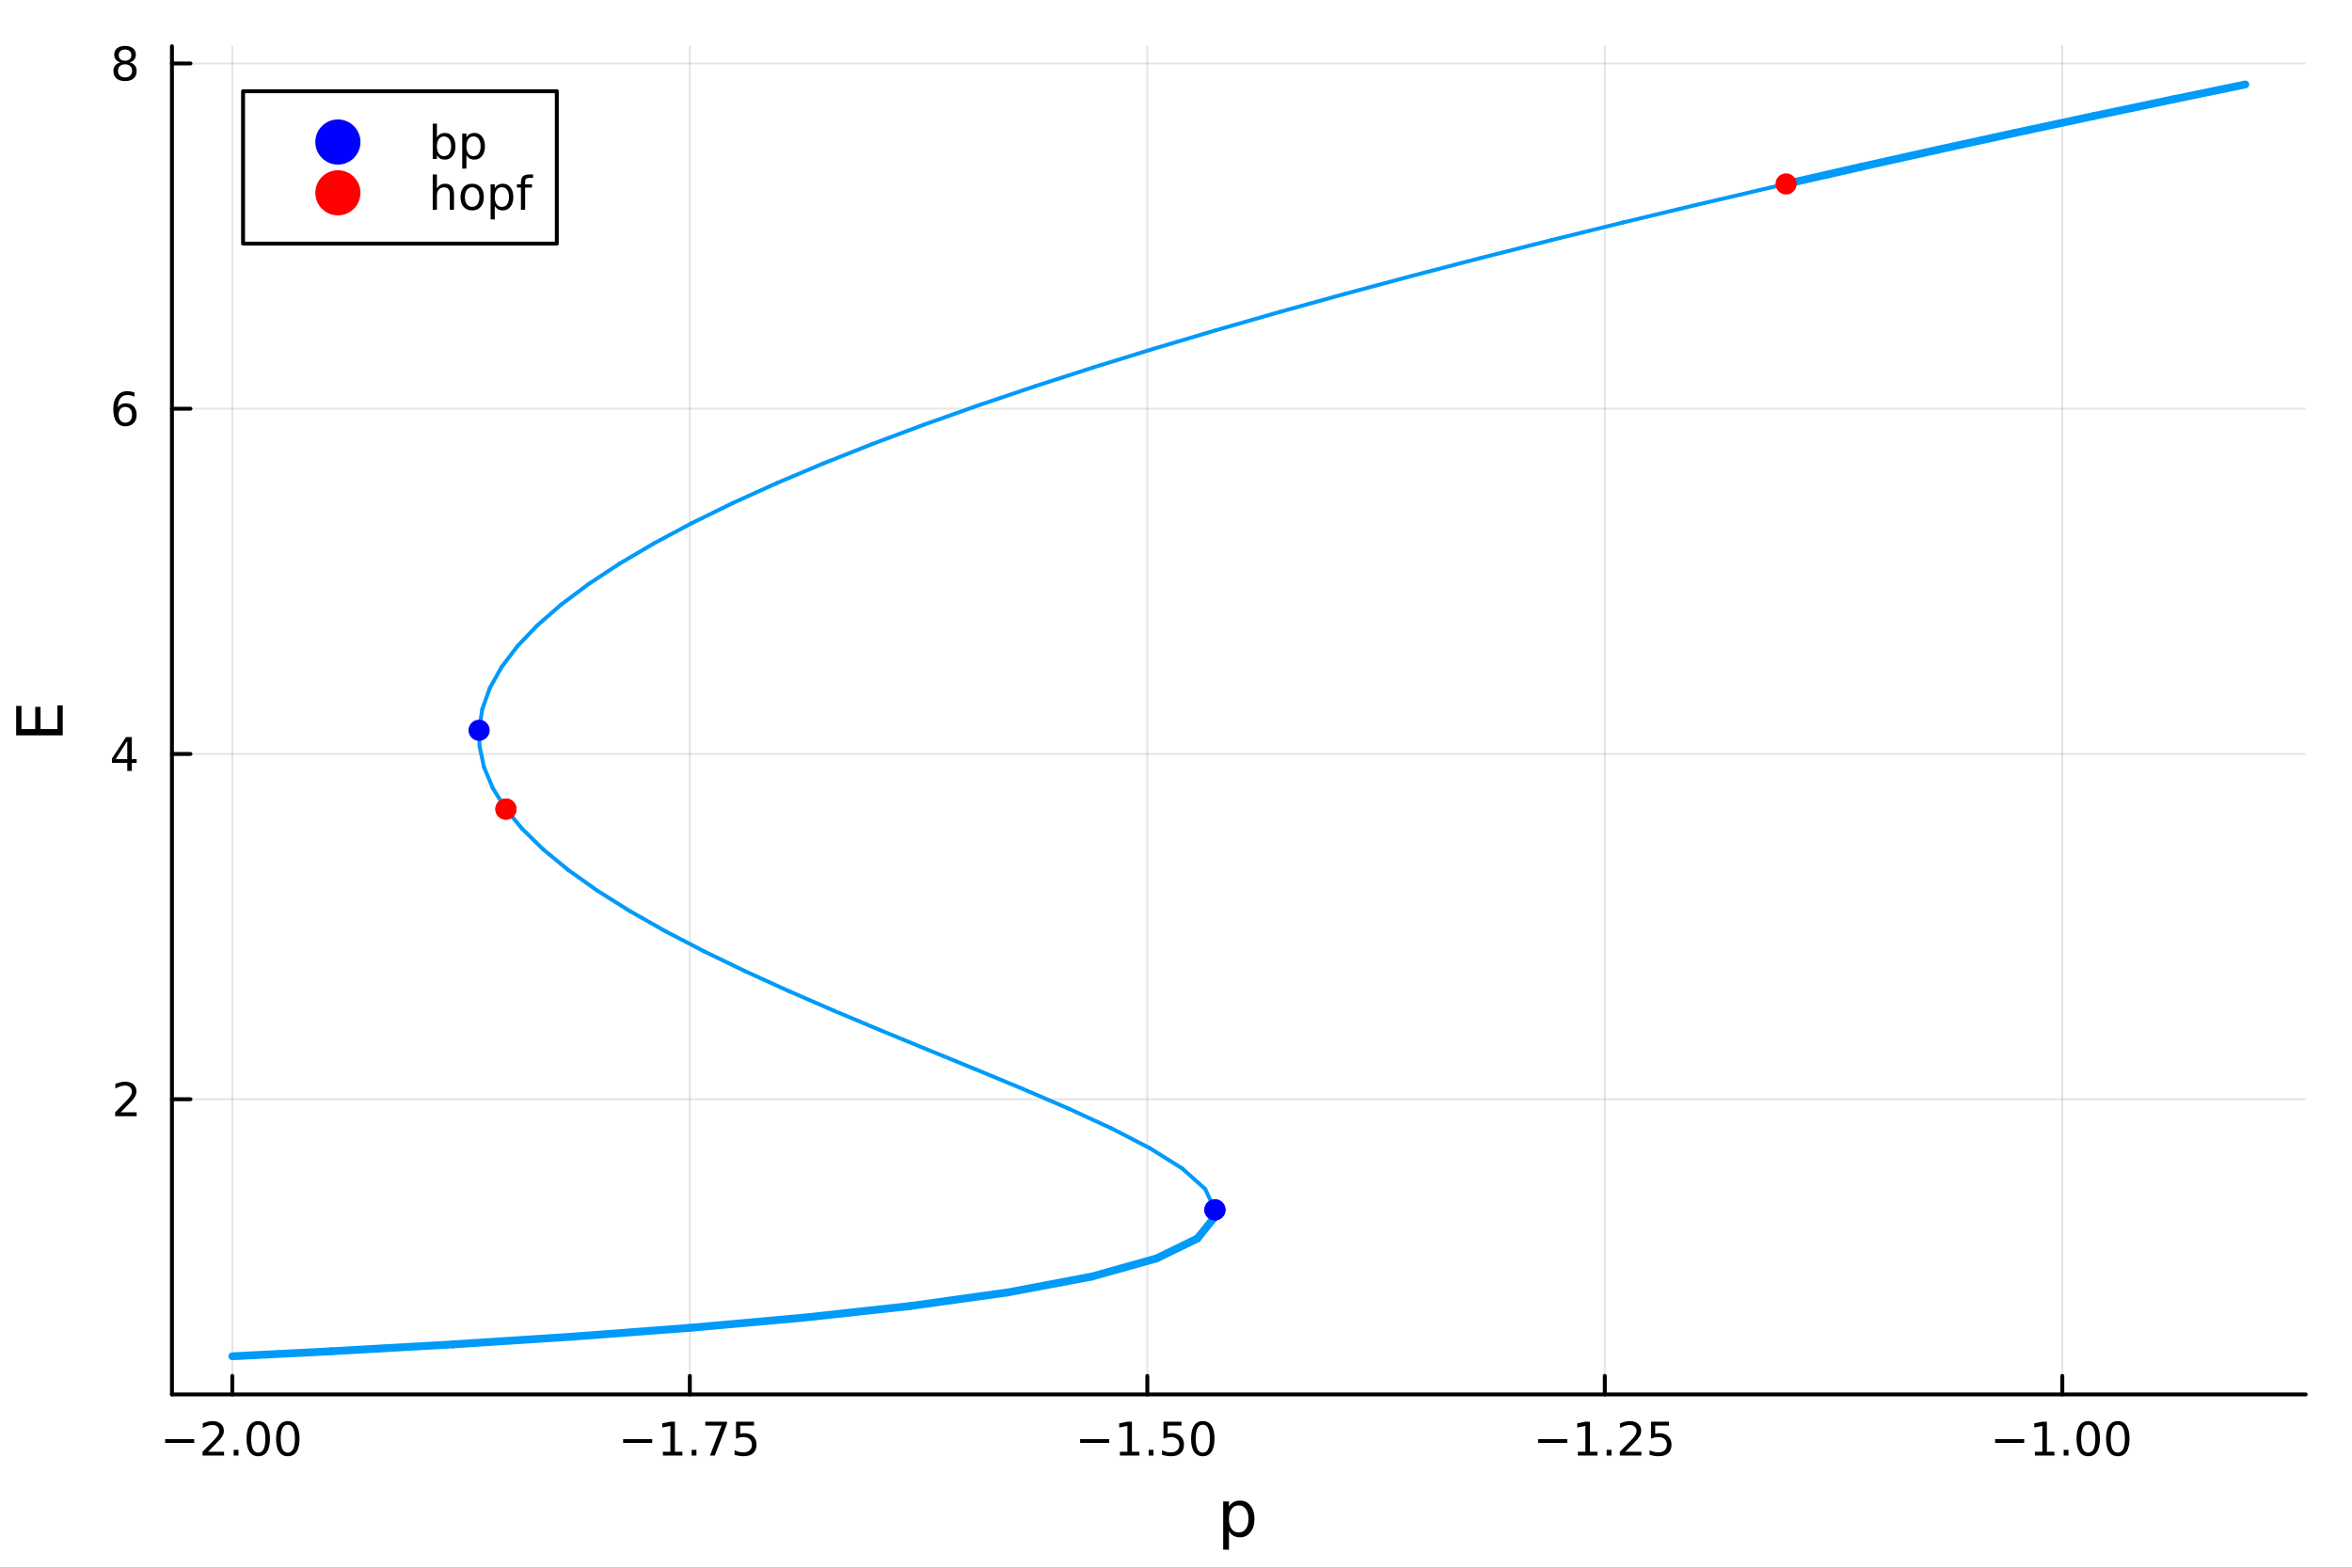 <?xml version="1.0" encoding="utf-8"?>
<svg xmlns="http://www.w3.org/2000/svg" xmlns:xlink="http://www.w3.org/1999/xlink" width="600" height="400" viewBox="0 0 2400 1600">
<rect x="0" y="0" width="2400" height="1600" fill="#333333" stroke="none"/>
<defs>
  <clipPath id="clip070">
    <rect x="0" y="0" width="2400" height="1600"/>
  </clipPath>
</defs>
<path clip-path="url(#clip070)" d="M0 1600 L2400 1600 L2400 0 L0 0  Z" fill="#ffffff" fill-rule="evenodd" fill-opacity="1"/>
<defs>
  <clipPath id="clip071">
    <rect x="480" y="0" width="1681" height="1600"/>
  </clipPath>
</defs>
<path clip-path="url(#clip070)" d="M175.445 1423.18 L2352.76 1423.18 L2352.76 47.244 L175.445 47.244  Z" fill="#ffffff" fill-rule="evenodd" fill-opacity="1"/>
<defs>
  <clipPath id="clip072">
    <rect x="175" y="47" width="2178" height="1377"/>
  </clipPath>
</defs>
<polyline clip-path="url(#clip072)" style="stroke:#000000; stroke-linecap:round; stroke-linejoin:round; stroke-width:2; stroke-opacity:0.1; fill:none" points="237.067,1423.18 237.067,47.244 "/>
<polyline clip-path="url(#clip072)" style="stroke:#000000; stroke-linecap:round; stroke-linejoin:round; stroke-width:2; stroke-opacity:0.1; fill:none" points="703.901,1423.18 703.901,47.244 "/>
<polyline clip-path="url(#clip072)" style="stroke:#000000; stroke-linecap:round; stroke-linejoin:round; stroke-width:2; stroke-opacity:0.1; fill:none" points="1170.73,1423.18 1170.73,47.244 "/>
<polyline clip-path="url(#clip072)" style="stroke:#000000; stroke-linecap:round; stroke-linejoin:round; stroke-width:2; stroke-opacity:0.1; fill:none" points="1637.57,1423.18 1637.57,47.244 "/>
<polyline clip-path="url(#clip072)" style="stroke:#000000; stroke-linecap:round; stroke-linejoin:round; stroke-width:2; stroke-opacity:0.1; fill:none" points="2104.4,1423.18 2104.4,47.244 "/>
<polyline clip-path="url(#clip070)" style="stroke:#000000; stroke-linecap:round; stroke-linejoin:round; stroke-width:4; stroke-opacity:1; fill:none" points="175.445,1423.18 2352.76,1423.18 "/>
<polyline clip-path="url(#clip070)" style="stroke:#000000; stroke-linecap:round; stroke-linejoin:round; stroke-width:4; stroke-opacity:1; fill:none" points="237.067,1423.18 237.067,1404.28 "/>
<polyline clip-path="url(#clip070)" style="stroke:#000000; stroke-linecap:round; stroke-linejoin:round; stroke-width:4; stroke-opacity:1; fill:none" points="703.901,1423.18 703.901,1404.28 "/>
<polyline clip-path="url(#clip070)" style="stroke:#000000; stroke-linecap:round; stroke-linejoin:round; stroke-width:4; stroke-opacity:1; fill:none" points="1170.73,1423.18 1170.73,1404.28 "/>
<polyline clip-path="url(#clip070)" style="stroke:#000000; stroke-linecap:round; stroke-linejoin:round; stroke-width:4; stroke-opacity:1; fill:none" points="1637.57,1423.18 1637.57,1404.28 "/>
<polyline clip-path="url(#clip070)" style="stroke:#000000; stroke-linecap:round; stroke-linejoin:round; stroke-width:4; stroke-opacity:1; fill:none" points="2104.4,1423.18 2104.4,1404.28 "/>
<path clip-path="url(#clip070)" d="M168.514 1468.75 L198.19 1468.75 L198.19 1472.69 L168.514 1472.69 L168.514 1468.75 Z" fill="#000000" fill-rule="nonzero" fill-opacity="1" /><path clip-path="url(#clip070)" d="M212.31 1481.64 L228.63 1481.64 L228.63 1485.58 L206.685 1485.58 L206.685 1481.64 Q209.347 1478.89 213.931 1474.26 Q218.537 1469.61 219.718 1468.27 Q221.963 1465.74 222.843 1464.01 Q223.746 1462.25 223.746 1460.56 Q223.746 1457.8 221.801 1456.07 Q219.88 1454.33 216.778 1454.33 Q214.579 1454.33 212.125 1455.09 Q209.695 1455.86 206.917 1457.41 L206.917 1452.69 Q209.741 1451.55 212.195 1450.97 Q214.648 1450.39 216.685 1450.39 Q222.056 1450.39 225.25 1453.08 Q228.445 1455.77 228.445 1460.26 Q228.445 1462.39 227.634 1464.31 Q226.847 1466.2 224.741 1468.8 Q224.162 1469.47 221.06 1472.69 Q217.959 1475.88 212.31 1481.64 Z" fill="#000000" fill-rule="nonzero" fill-opacity="1" /><path clip-path="url(#clip070)" d="M238.445 1479.7 L243.329 1479.7 L243.329 1485.58 L238.445 1485.58 L238.445 1479.7 Z" fill="#000000" fill-rule="nonzero" fill-opacity="1" /><path clip-path="url(#clip070)" d="M263.514 1454.1 Q259.903 1454.1 258.074 1457.66 Q256.268 1461.2 256.268 1468.33 Q256.268 1475.44 258.074 1479.01 Q259.903 1482.55 263.514 1482.55 Q267.148 1482.55 268.954 1479.01 Q270.782 1475.44 270.782 1468.33 Q270.782 1461.2 268.954 1457.66 Q267.148 1454.1 263.514 1454.1 M263.514 1450.39 Q269.324 1450.39 272.38 1455 Q275.458 1459.58 275.458 1468.33 Q275.458 1477.06 272.38 1481.67 Q269.324 1486.25 263.514 1486.25 Q257.704 1486.25 254.625 1481.67 Q251.569 1477.06 251.569 1468.33 Q251.569 1459.58 254.625 1455 Q257.704 1450.39 263.514 1450.39 Z" fill="#000000" fill-rule="nonzero" fill-opacity="1" /><path clip-path="url(#clip070)" d="M293.676 1454.1 Q290.065 1454.1 288.236 1457.66 Q286.43 1461.2 286.43 1468.33 Q286.43 1475.44 288.236 1479.01 Q290.065 1482.55 293.676 1482.55 Q297.31 1482.55 299.115 1479.01 Q300.944 1475.44 300.944 1468.33 Q300.944 1461.2 299.115 1457.66 Q297.31 1454.1 293.676 1454.1 M293.676 1450.39 Q299.486 1450.39 302.541 1455 Q305.62 1459.58 305.62 1468.33 Q305.62 1477.06 302.541 1481.67 Q299.486 1486.25 293.676 1486.25 Q287.866 1486.25 284.787 1481.67 Q281.731 1477.06 281.731 1468.33 Q281.731 1459.58 284.787 1455 Q287.866 1450.39 293.676 1450.39 Z" fill="#000000" fill-rule="nonzero" fill-opacity="1" /><path clip-path="url(#clip070)" d="M635.845 1468.75 L665.521 1468.75 L665.521 1472.69 L635.845 1472.69 L635.845 1468.75 Z" fill="#000000" fill-rule="nonzero" fill-opacity="1" /><path clip-path="url(#clip070)" d="M676.424 1481.64 L684.063 1481.64 L684.063 1455.28 L675.753 1456.95 L675.753 1452.69 L684.016 1451.02 L688.692 1451.02 L688.692 1481.64 L696.331 1481.64 L696.331 1485.58 L676.424 1485.58 L676.424 1481.64 Z" fill="#000000" fill-rule="nonzero" fill-opacity="1" /><path clip-path="url(#clip070)" d="M705.776 1479.7 L710.66 1479.7 L710.66 1485.58 L705.776 1485.58 L705.776 1479.7 Z" fill="#000000" fill-rule="nonzero" fill-opacity="1" /><path clip-path="url(#clip070)" d="M719.664 1451.02 L741.886 1451.02 L741.886 1453.01 L729.34 1485.58 L724.456 1485.58 L736.261 1454.96 L719.664 1454.96 L719.664 1451.02 Z" fill="#000000" fill-rule="nonzero" fill-opacity="1" /><path clip-path="url(#clip070)" d="M751.053 1451.02 L769.409 1451.02 L769.409 1454.96 L755.335 1454.96 L755.335 1463.43 Q756.354 1463.08 757.372 1462.92 Q758.391 1462.73 759.41 1462.73 Q765.197 1462.73 768.576 1465.9 Q771.956 1469.08 771.956 1474.49 Q771.956 1480.07 768.484 1483.17 Q765.011 1486.25 758.692 1486.25 Q756.516 1486.25 754.248 1485.88 Q752.002 1485.51 749.595 1484.77 L749.595 1480.07 Q751.678 1481.2 753.9 1481.76 Q756.122 1482.32 758.599 1482.32 Q762.604 1482.32 764.942 1480.21 Q767.28 1478.1 767.28 1474.49 Q767.28 1470.88 764.942 1468.77 Q762.604 1466.67 758.599 1466.67 Q756.724 1466.67 754.849 1467.08 Q752.998 1467.5 751.053 1468.38 L751.053 1451.02 Z" fill="#000000" fill-rule="nonzero" fill-opacity="1" /><path clip-path="url(#clip070)" d="M1102.18 1468.75 L1131.86 1468.75 L1131.86 1472.69 L1102.18 1472.69 L1102.18 1468.75 Z" fill="#000000" fill-rule="nonzero" fill-opacity="1" /><path clip-path="url(#clip070)" d="M1142.76 1481.64 L1150.4 1481.64 L1150.4 1455.28 L1142.09 1456.95 L1142.09 1452.69 L1150.35 1451.02 L1155.03 1451.02 L1155.03 1481.64 L1162.67 1481.64 L1162.67 1485.58 L1142.76 1485.58 L1142.76 1481.64 Z" fill="#000000" fill-rule="nonzero" fill-opacity="1" /><path clip-path="url(#clip070)" d="M1172.11 1479.7 L1177 1479.7 L1177 1485.58 L1172.11 1485.58 L1172.11 1479.7 Z" fill="#000000" fill-rule="nonzero" fill-opacity="1" /><path clip-path="url(#clip070)" d="M1187.23 1451.02 L1205.58 1451.02 L1205.58 1454.96 L1191.51 1454.96 L1191.51 1463.43 Q1192.53 1463.08 1193.55 1462.92 Q1194.56 1462.73 1195.58 1462.73 Q1201.37 1462.73 1204.75 1465.9 Q1208.13 1469.08 1208.13 1474.49 Q1208.13 1480.07 1204.66 1483.17 Q1201.19 1486.25 1194.87 1486.25 Q1192.69 1486.25 1190.42 1485.88 Q1188.18 1485.51 1185.77 1484.77 L1185.77 1480.07 Q1187.85 1481.2 1190.07 1481.76 Q1192.3 1482.32 1194.77 1482.32 Q1198.78 1482.32 1201.12 1480.21 Q1203.45 1478.1 1203.45 1474.49 Q1203.45 1470.88 1201.12 1468.77 Q1198.78 1466.67 1194.77 1466.67 Q1192.9 1466.67 1191.02 1467.08 Q1189.17 1467.5 1187.23 1468.38 L1187.23 1451.02 Z" fill="#000000" fill-rule="nonzero" fill-opacity="1" /><path clip-path="url(#clip070)" d="M1227.34 1454.1 Q1223.73 1454.1 1221.9 1457.66 Q1220.1 1461.2 1220.1 1468.33 Q1220.1 1475.44 1221.9 1479.01 Q1223.73 1482.55 1227.34 1482.55 Q1230.98 1482.55 1232.78 1479.01 Q1234.61 1475.44 1234.61 1468.33 Q1234.61 1461.2 1232.78 1457.66 Q1230.98 1454.1 1227.34 1454.1 M1227.34 1450.39 Q1233.15 1450.39 1236.21 1455 Q1239.29 1459.58 1239.29 1468.33 Q1239.29 1477.06 1236.21 1481.67 Q1233.15 1486.25 1227.34 1486.25 Q1221.53 1486.25 1218.45 1481.67 Q1215.4 1477.06 1215.4 1468.33 Q1215.4 1459.58 1218.45 1455 Q1221.53 1450.39 1227.34 1450.39 Z" fill="#000000" fill-rule="nonzero" fill-opacity="1" /><path clip-path="url(#clip070)" d="M1569.51 1468.75 L1599.19 1468.75 L1599.19 1472.69 L1569.51 1472.69 L1569.51 1468.75 Z" fill="#000000" fill-rule="nonzero" fill-opacity="1" /><path clip-path="url(#clip070)" d="M1610.09 1481.64 L1617.73 1481.64 L1617.73 1455.28 L1609.42 1456.95 L1609.42 1452.69 L1617.68 1451.02 L1622.36 1451.02 L1622.36 1481.64 L1630 1481.64 L1630 1485.58 L1610.09 1485.58 L1610.09 1481.64 Z" fill="#000000" fill-rule="nonzero" fill-opacity="1" /><path clip-path="url(#clip070)" d="M1639.44 1479.7 L1644.33 1479.7 L1644.33 1485.58 L1639.44 1485.58 L1639.44 1479.7 Z" fill="#000000" fill-rule="nonzero" fill-opacity="1" /><path clip-path="url(#clip070)" d="M1658.54 1481.64 L1674.86 1481.64 L1674.86 1485.58 L1652.91 1485.58 L1652.91 1481.64 Q1655.58 1478.89 1660.16 1474.26 Q1664.77 1469.61 1665.95 1468.27 Q1668.19 1465.74 1669.07 1464.01 Q1669.97 1462.25 1669.97 1460.56 Q1669.97 1457.8 1668.03 1456.07 Q1666.11 1454.33 1663.01 1454.33 Q1660.81 1454.33 1658.35 1455.09 Q1655.92 1455.86 1653.15 1457.41 L1653.15 1452.69 Q1655.97 1451.55 1658.42 1450.97 Q1660.88 1450.39 1662.91 1450.39 Q1668.28 1450.39 1671.48 1453.08 Q1674.67 1455.77 1674.67 1460.26 Q1674.67 1462.39 1673.86 1464.31 Q1673.08 1466.2 1670.97 1468.8 Q1670.39 1469.47 1667.29 1472.69 Q1664.19 1475.88 1658.54 1481.64 Z" fill="#000000" fill-rule="nonzero" fill-opacity="1" /><path clip-path="url(#clip070)" d="M1684.72 1451.02 L1703.08 1451.02 L1703.08 1454.96 L1689 1454.96 L1689 1463.43 Q1690.02 1463.08 1691.04 1462.92 Q1692.06 1462.73 1693.08 1462.73 Q1698.86 1462.73 1702.24 1465.9 Q1705.62 1469.08 1705.62 1474.49 Q1705.62 1480.07 1702.15 1483.17 Q1698.68 1486.25 1692.36 1486.25 Q1690.18 1486.25 1687.91 1485.88 Q1685.67 1485.51 1683.26 1484.77 L1683.26 1480.07 Q1685.34 1481.2 1687.57 1481.76 Q1689.79 1482.32 1692.27 1482.32 Q1696.27 1482.32 1698.61 1480.21 Q1700.95 1478.1 1700.95 1474.49 Q1700.95 1470.88 1698.61 1468.77 Q1696.27 1466.67 1692.27 1466.67 Q1690.39 1466.67 1688.52 1467.08 Q1686.66 1467.5 1684.72 1468.38 L1684.72 1451.02 Z" fill="#000000" fill-rule="nonzero" fill-opacity="1" /><path clip-path="url(#clip070)" d="M2035.85 1468.75 L2065.52 1468.75 L2065.52 1472.69 L2035.85 1472.69 L2035.85 1468.75 Z" fill="#000000" fill-rule="nonzero" fill-opacity="1" /><path clip-path="url(#clip070)" d="M2076.43 1481.64 L2084.07 1481.64 L2084.07 1455.28 L2075.75 1456.95 L2075.75 1452.69 L2084.02 1451.02 L2088.69 1451.02 L2088.69 1481.64 L2096.33 1481.64 L2096.33 1485.58 L2076.43 1485.58 L2076.43 1481.64 Z" fill="#000000" fill-rule="nonzero" fill-opacity="1" /><path clip-path="url(#clip070)" d="M2105.78 1479.7 L2110.66 1479.7 L2110.66 1485.58 L2105.78 1485.58 L2105.78 1479.7 Z" fill="#000000" fill-rule="nonzero" fill-opacity="1" /><path clip-path="url(#clip070)" d="M2130.85 1454.1 Q2127.24 1454.1 2125.41 1457.66 Q2123.6 1461.2 2123.6 1468.33 Q2123.6 1475.44 2125.41 1479.01 Q2127.24 1482.55 2130.85 1482.55 Q2134.48 1482.55 2136.29 1479.01 Q2138.12 1475.44 2138.12 1468.33 Q2138.12 1461.2 2136.29 1457.66 Q2134.48 1454.1 2130.85 1454.1 M2130.85 1450.39 Q2136.66 1450.39 2139.71 1455 Q2142.79 1459.58 2142.79 1468.33 Q2142.79 1477.06 2139.71 1481.67 Q2136.66 1486.25 2130.85 1486.25 Q2125.04 1486.25 2121.96 1481.67 Q2118.9 1477.06 2118.9 1468.33 Q2118.9 1459.58 2121.96 1455 Q2125.04 1450.39 2130.85 1450.39 Z" fill="#000000" fill-rule="nonzero" fill-opacity="1" /><path clip-path="url(#clip070)" d="M2161.01 1454.1 Q2157.4 1454.1 2155.57 1457.66 Q2153.76 1461.2 2153.76 1468.33 Q2153.76 1475.44 2155.57 1479.01 Q2157.4 1482.55 2161.01 1482.55 Q2164.64 1482.55 2166.45 1479.01 Q2168.28 1475.44 2168.28 1468.33 Q2168.28 1461.2 2166.45 1457.66 Q2164.64 1454.1 2161.01 1454.1 M2161.01 1450.39 Q2166.82 1450.39 2169.87 1455 Q2172.95 1459.58 2172.95 1468.33 Q2172.95 1477.06 2169.87 1481.67 Q2166.82 1486.25 2161.01 1486.25 Q2155.2 1486.25 2152.12 1481.67 Q2149.06 1477.06 2149.06 1468.33 Q2149.06 1459.58 2152.12 1455 Q2155.2 1450.39 2161.01 1450.39 Z" fill="#000000" fill-rule="nonzero" fill-opacity="1" /><path clip-path="url(#clip070)" d="M1254.04 1562.7 L1254.04 1581.6 L1248.15 1581.6 L1248.15 1532.4 L1254.04 1532.4 L1254.04 1537.81 Q1255.89 1534.62 1258.69 1533.1 Q1261.52 1531.54 1265.44 1531.54 Q1271.93 1531.54 1275.97 1536.69 Q1280.05 1541.85 1280.05 1550.25 Q1280.05 1558.65 1275.97 1563.81 Q1271.93 1568.97 1265.44 1568.97 Q1261.52 1568.97 1258.69 1567.44 Q1255.89 1565.88 1254.04 1562.7 M1273.97 1550.25 Q1273.97 1543.79 1271.29 1540.13 Q1268.65 1536.44 1264.01 1536.44 Q1259.36 1536.44 1256.68 1540.13 Q1254.04 1543.79 1254.04 1550.25 Q1254.04 1556.71 1256.68 1560.4 Q1259.36 1564.07 1264.01 1564.07 Q1268.65 1564.07 1271.29 1560.4 Q1273.97 1556.71 1273.97 1550.25 Z" fill="#000000" fill-rule="nonzero" fill-opacity="1" /><polyline clip-path="url(#clip072)" style="stroke:#000000; stroke-linecap:round; stroke-linejoin:round; stroke-width:2; stroke-opacity:0.1; fill:none" points="175.445,1121.89 2352.76,1121.89 "/>
<polyline clip-path="url(#clip072)" style="stroke:#000000; stroke-linecap:round; stroke-linejoin:round; stroke-width:2; stroke-opacity:0.1; fill:none" points="175.445,769.515 2352.76,769.515 "/>
<polyline clip-path="url(#clip072)" style="stroke:#000000; stroke-linecap:round; stroke-linejoin:round; stroke-width:2; stroke-opacity:0.1; fill:none" points="175.445,417.14 2352.76,417.14 "/>
<polyline clip-path="url(#clip072)" style="stroke:#000000; stroke-linecap:round; stroke-linejoin:round; stroke-width:2; stroke-opacity:0.1; fill:none" points="175.445,64.764 2352.76,64.764 "/>
<polyline clip-path="url(#clip070)" style="stroke:#000000; stroke-linecap:round; stroke-linejoin:round; stroke-width:4; stroke-opacity:1; fill:none" points="175.445,1423.18 175.445,47.244 "/>
<polyline clip-path="url(#clip070)" style="stroke:#000000; stroke-linecap:round; stroke-linejoin:round; stroke-width:4; stroke-opacity:1; fill:none" points="175.445,1121.89 194.343,1121.89 "/>
<polyline clip-path="url(#clip070)" style="stroke:#000000; stroke-linecap:round; stroke-linejoin:round; stroke-width:4; stroke-opacity:1; fill:none" points="175.445,769.515 194.343,769.515 "/>
<polyline clip-path="url(#clip070)" style="stroke:#000000; stroke-linecap:round; stroke-linejoin:round; stroke-width:4; stroke-opacity:1; fill:none" points="175.445,417.14 194.343,417.14 "/>
<polyline clip-path="url(#clip070)" style="stroke:#000000; stroke-linecap:round; stroke-linejoin:round; stroke-width:4; stroke-opacity:1; fill:none" points="175.445,64.764 194.343,64.764 "/>
<path clip-path="url(#clip070)" d="M123.126 1135.24 L139.445 1135.24 L139.445 1139.17 L117.501 1139.17 L117.501 1135.24 Q120.163 1132.48 124.746 1127.85 Q129.353 1123.2 130.533 1121.86 Q132.779 1119.33 133.658 1117.6 Q134.561 1115.84 134.561 1114.15 Q134.561 1111.39 132.617 1109.66 Q130.695 1107.92 127.593 1107.92 Q125.394 1107.92 122.941 1108.68 Q120.51 1109.45 117.732 1111 L117.732 1106.28 Q120.556 1105.14 123.01 1104.56 Q125.464 1103.99 127.501 1103.99 Q132.871 1103.99 136.066 1106.67 Q139.26 1109.36 139.26 1113.85 Q139.26 1115.98 138.45 1117.9 Q137.663 1119.8 135.556 1122.39 Q134.978 1123.06 131.876 1126.28 Q128.774 1129.47 123.126 1135.24 Z" fill="#000000" fill-rule="nonzero" fill-opacity="1" /><path clip-path="url(#clip070)" d="M129.862 756.309 L118.056 774.758 L129.862 774.758 L129.862 756.309 M128.635 752.235 L134.515 752.235 L134.515 774.758 L139.445 774.758 L139.445 778.647 L134.515 778.647 L134.515 786.795 L129.862 786.795 L129.862 778.647 L114.26 778.647 L114.26 774.133 L128.635 752.235 Z" fill="#000000" fill-rule="nonzero" fill-opacity="1" /><path clip-path="url(#clip070)" d="M127.917 415.276 Q124.769 415.276 122.918 417.429 Q121.089 419.582 121.089 423.332 Q121.089 427.059 122.918 429.235 Q124.769 431.387 127.917 431.387 Q131.066 431.387 132.894 429.235 Q134.746 427.059 134.746 423.332 Q134.746 419.582 132.894 417.429 Q131.066 415.276 127.917 415.276 M137.2 400.624 L137.2 404.883 Q135.441 404.05 133.635 403.61 Q131.853 403.17 130.093 403.17 Q125.464 403.17 123.01 406.295 Q120.58 409.42 120.232 415.739 Q121.598 413.725 123.658 412.661 Q125.718 411.573 128.195 411.573 Q133.404 411.573 136.413 414.744 Q139.445 417.892 139.445 423.332 Q139.445 428.656 136.297 431.873 Q133.149 435.091 127.917 435.091 Q121.922 435.091 118.751 430.508 Q115.58 425.901 115.58 417.174 Q115.58 408.98 119.468 404.119 Q123.357 399.235 129.908 399.235 Q131.667 399.235 133.45 399.582 Q135.255 399.929 137.2 400.624 Z" fill="#000000" fill-rule="nonzero" fill-opacity="1" /><path clip-path="url(#clip070)" d="M127.593 65.632 Q124.26 65.632 122.339 67.415 Q120.441 69.197 120.441 72.322 Q120.441 75.447 122.339 77.229 Q124.26 79.012 127.593 79.012 Q130.927 79.012 132.848 77.229 Q134.769 75.424 134.769 72.322 Q134.769 69.197 132.848 67.415 Q130.95 65.632 127.593 65.632 M122.918 63.642 Q119.908 62.901 118.218 60.841 Q116.552 58.78 116.552 55.818 Q116.552 51.674 119.492 49.267 Q122.455 46.859 127.593 46.859 Q132.755 46.859 135.695 49.267 Q138.635 51.674 138.635 55.818 Q138.635 58.78 136.945 60.841 Q135.279 62.901 132.292 63.642 Q135.672 64.429 137.547 66.72 Q139.445 69.012 139.445 72.322 Q139.445 77.345 136.367 80.03 Q133.311 82.716 127.593 82.716 Q121.876 82.716 118.797 80.03 Q115.742 77.345 115.742 72.322 Q115.742 69.012 117.64 66.72 Q119.538 64.429 122.918 63.642 M121.205 56.257 Q121.205 58.943 122.871 60.447 Q124.561 61.952 127.593 61.952 Q130.603 61.952 132.292 60.447 Q134.005 58.943 134.005 56.257 Q134.005 53.572 132.292 52.068 Q130.603 50.563 127.593 50.563 Q124.561 50.563 122.871 52.068 Q121.205 53.572 121.205 56.257 Z" fill="#000000" fill-rule="nonzero" fill-opacity="1" /><path clip-path="url(#clip070)" d="M16.484 750.521 L16.484 720.475 L21.895 720.475 L21.895 744.092 L35.963 744.092 L35.963 721.462 L41.374 721.462 L41.374 744.092 L58.593 744.092 L58.593 719.902 L64.004 719.902 L64.004 750.521 L16.484 750.521 Z" fill="#000000" fill-rule="nonzero" fill-opacity="1" /><polyline clip-path="url(#clip072)" style="stroke:#009af9; stroke-linecap:round; stroke-linejoin:round; stroke-width:8; stroke-opacity:1; fill:none" points="237.067,1384.24 337.74,1379.14 "/>
<polyline clip-path="url(#clip072)" style="stroke:#009af9; stroke-linecap:round; stroke-linejoin:round; stroke-width:8; stroke-opacity:1; fill:none" points="337.74,1379.14 462.208,1372.1 "/>
<polyline clip-path="url(#clip072)" style="stroke:#009af9; stroke-linecap:round; stroke-linejoin:round; stroke-width:8; stroke-opacity:1; fill:none" points="462.208,1372.1 584.621,1364.18 "/>
<polyline clip-path="url(#clip072)" style="stroke:#009af9; stroke-linecap:round; stroke-linejoin:round; stroke-width:8; stroke-opacity:1; fill:none" points="584.621,1364.18 704.15,1355.2 "/>
<polyline clip-path="url(#clip072)" style="stroke:#009af9; stroke-linecap:round; stroke-linejoin:round; stroke-width:8; stroke-opacity:1; fill:none" points="704.15,1355.2 819.516,1344.89 "/>
<polyline clip-path="url(#clip072)" style="stroke:#009af9; stroke-linecap:round; stroke-linejoin:round; stroke-width:8; stroke-opacity:1; fill:none" points="819.516,1344.89 928.699,1332.96 "/>
<polyline clip-path="url(#clip072)" style="stroke:#009af9; stroke-linecap:round; stroke-linejoin:round; stroke-width:8; stroke-opacity:1; fill:none" points="928.699,1332.96 1028.52,1319.04 "/>
<polyline clip-path="url(#clip072)" style="stroke:#009af9; stroke-linecap:round; stroke-linejoin:round; stroke-width:8; stroke-opacity:1; fill:none" points="1028.52,1319.04 1114.29,1302.83 "/>
<polyline clip-path="url(#clip072)" style="stroke:#009af9; stroke-linecap:round; stroke-linejoin:round; stroke-width:8; stroke-opacity:1; fill:none" points="1114.29,1302.83 1180.21,1284.33 "/>
<polyline clip-path="url(#clip072)" style="stroke:#009af9; stroke-linecap:round; stroke-linejoin:round; stroke-width:8; stroke-opacity:1; fill:none" points="1180.21,1284.33 1221.82,1264.04 "/>
<polyline clip-path="url(#clip072)" style="stroke:#009af9; stroke-linecap:round; stroke-linejoin:round; stroke-width:8; stroke-opacity:1; fill:none" points="1221.82,1264.04 1238.9,1242.86 "/>
<polyline clip-path="url(#clip072)" style="stroke:#009af9; stroke-linecap:round; stroke-linejoin:round; stroke-width:8; stroke-opacity:1; fill:none" points="1238.9,1242.86 1239.72,1234.81 "/>
<polyline clip-path="url(#clip072)" style="stroke:#009af9; stroke-linecap:round; stroke-linejoin:round; stroke-width:4; stroke-opacity:1; fill:none" points="1239.72,1234.81 1229.8,1213.52 "/>
<polyline clip-path="url(#clip072)" style="stroke:#009af9; stroke-linecap:round; stroke-linejoin:round; stroke-width:4; stroke-opacity:1; fill:none" points="1229.8,1213.52 1206.3,1192.51 "/>
<polyline clip-path="url(#clip072)" style="stroke:#009af9; stroke-linecap:round; stroke-linejoin:round; stroke-width:4; stroke-opacity:1; fill:none" points="1206.3,1192.51 1173.3,1171.84 "/>
<polyline clip-path="url(#clip072)" style="stroke:#009af9; stroke-linecap:round; stroke-linejoin:round; stroke-width:4; stroke-opacity:1; fill:none" points="1173.3,1171.84 1133.82,1151.45 "/>
<polyline clip-path="url(#clip072)" style="stroke:#009af9; stroke-linecap:round; stroke-linejoin:round; stroke-width:4; stroke-opacity:1; fill:none" points="1133.82,1151.45 1090.01,1131.29 "/>
<polyline clip-path="url(#clip072)" style="stroke:#009af9; stroke-linecap:round; stroke-linejoin:round; stroke-width:4; stroke-opacity:1; fill:none" points="1090.01,1131.29 1043.49,1111.27 "/>
<polyline clip-path="url(#clip072)" style="stroke:#009af9; stroke-linecap:round; stroke-linejoin:round; stroke-width:4; stroke-opacity:1; fill:none" points="1043.49,1111.27 995.464,1091.34 "/>
<polyline clip-path="url(#clip072)" style="stroke:#009af9; stroke-linecap:round; stroke-linejoin:round; stroke-width:4; stroke-opacity:1; fill:none" points="995.464,1091.34 946.869,1071.43 "/>
<polyline clip-path="url(#clip072)" style="stroke:#009af9; stroke-linecap:round; stroke-linejoin:round; stroke-width:4; stroke-opacity:1; fill:none" points="946.869,1071.43 898.472,1051.51 "/>
<polyline clip-path="url(#clip072)" style="stroke:#009af9; stroke-linecap:round; stroke-linejoin:round; stroke-width:4; stroke-opacity:1; fill:none" points="898.472,1051.51 850.907,1031.52 "/>
<polyline clip-path="url(#clip072)" style="stroke:#009af9; stroke-linecap:round; stroke-linejoin:round; stroke-width:4; stroke-opacity:1; fill:none" points="850.907,1031.52 804.721,1011.43 "/>
<polyline clip-path="url(#clip072)" style="stroke:#009af9; stroke-linecap:round; stroke-linejoin:round; stroke-width:4; stroke-opacity:1; fill:none" points="804.721,1011.43 760.391,991.234 "/>
<polyline clip-path="url(#clip072)" style="stroke:#009af9; stroke-linecap:round; stroke-linejoin:round; stroke-width:4; stroke-opacity:1; fill:none" points="760.391,991.234 718.341,970.898 "/>
<polyline clip-path="url(#clip072)" style="stroke:#009af9; stroke-linecap:round; stroke-linejoin:round; stroke-width:4; stroke-opacity:1; fill:none" points="718.341,970.898 678.953,950.415 "/>
<polyline clip-path="url(#clip072)" style="stroke:#009af9; stroke-linecap:round; stroke-linejoin:round; stroke-width:4; stroke-opacity:1; fill:none" points="678.953,950.415 642.57,929.779 "/>
<polyline clip-path="url(#clip072)" style="stroke:#009af9; stroke-linecap:round; stroke-linejoin:round; stroke-width:4; stroke-opacity:1; fill:none" points="642.57,929.779 609.5,908.99 "/>
<polyline clip-path="url(#clip072)" style="stroke:#009af9; stroke-linecap:round; stroke-linejoin:round; stroke-width:4; stroke-opacity:1; fill:none" points="609.5,908.99 580.018,888.052 "/>
<polyline clip-path="url(#clip072)" style="stroke:#009af9; stroke-linecap:round; stroke-linejoin:round; stroke-width:4; stroke-opacity:1; fill:none" points="580.018,888.052 554.361,866.976 "/>
<polyline clip-path="url(#clip072)" style="stroke:#009af9; stroke-linecap:round; stroke-linejoin:round; stroke-width:4; stroke-opacity:1; fill:none" points="554.361,866.976 532.733,845.775 "/>
<polyline clip-path="url(#clip072)" style="stroke:#009af9; stroke-linecap:round; stroke-linejoin:round; stroke-width:4; stroke-opacity:1; fill:none" points="532.733,845.775 516.26,825.801 "/>
<polyline clip-path="url(#clip072)" style="stroke:#009af9; stroke-linecap:round; stroke-linejoin:round; stroke-width:4; stroke-opacity:1; fill:none" points="516.26,825.801 502.869,804.411 "/>
<polyline clip-path="url(#clip072)" style="stroke:#009af9; stroke-linecap:round; stroke-linejoin:round; stroke-width:4; stroke-opacity:1; fill:none" points="502.869,804.411 493.877,782.956 "/>
<polyline clip-path="url(#clip072)" style="stroke:#009af9; stroke-linecap:round; stroke-linejoin:round; stroke-width:4; stroke-opacity:1; fill:none" points="493.877,782.956 489.336,761.459 "/>
<polyline clip-path="url(#clip072)" style="stroke:#009af9; stroke-linecap:round; stroke-linejoin:round; stroke-width:4; stroke-opacity:1; fill:none" points="489.336,761.459 488.86,745.324 "/>
<polyline clip-path="url(#clip072)" style="stroke:#009af9; stroke-linecap:round; stroke-linejoin:round; stroke-width:4; stroke-opacity:1; fill:none" points="488.86,745.324 492.116,723.814 "/>
<polyline clip-path="url(#clip072)" style="stroke:#009af9; stroke-linecap:round; stroke-linejoin:round; stroke-width:4; stroke-opacity:1; fill:none" points="492.116,723.814 499.773,702.331 "/>
<polyline clip-path="url(#clip072)" style="stroke:#009af9; stroke-linecap:round; stroke-linejoin:round; stroke-width:4; stroke-opacity:1; fill:none" points="499.773,702.331 511.757,680.898 "/>
<polyline clip-path="url(#clip072)" style="stroke:#009af9; stroke-linecap:round; stroke-linejoin:round; stroke-width:4; stroke-opacity:1; fill:none" points="511.757,680.898 527.965,659.535 "/>
<polyline clip-path="url(#clip072)" style="stroke:#009af9; stroke-linecap:round; stroke-linejoin:round; stroke-width:4; stroke-opacity:1; fill:none" points="527.965,659.535 548.275,638.263 "/>
<polyline clip-path="url(#clip072)" style="stroke:#009af9; stroke-linecap:round; stroke-linejoin:round; stroke-width:4; stroke-opacity:1; fill:none" points="548.275,638.263 572.548,617.1 "/>
<polyline clip-path="url(#clip072)" style="stroke:#009af9; stroke-linecap:round; stroke-linejoin:round; stroke-width:4; stroke-opacity:1; fill:none" points="572.548,617.1 600.634,596.059 "/>
<polyline clip-path="url(#clip072)" style="stroke:#009af9; stroke-linecap:round; stroke-linejoin:round; stroke-width:4; stroke-opacity:1; fill:none" points="600.634,596.059 632.373,575.156 "/>
<polyline clip-path="url(#clip072)" style="stroke:#009af9; stroke-linecap:round; stroke-linejoin:round; stroke-width:4; stroke-opacity:1; fill:none" points="632.373,575.156 667.602,554.399 "/>
<polyline clip-path="url(#clip072)" style="stroke:#009af9; stroke-linecap:round; stroke-linejoin:round; stroke-width:4; stroke-opacity:1; fill:none" points="667.602,554.399 706.155,533.799 "/>
<polyline clip-path="url(#clip072)" style="stroke:#009af9; stroke-linecap:round; stroke-linejoin:round; stroke-width:4; stroke-opacity:1; fill:none" points="706.155,533.799 747.866,513.361 "/>
<polyline clip-path="url(#clip072)" style="stroke:#009af9; stroke-linecap:round; stroke-linejoin:round; stroke-width:4; stroke-opacity:1; fill:none" points="747.866,513.361 792.573,493.091 "/>
<polyline clip-path="url(#clip072)" style="stroke:#009af9; stroke-linecap:round; stroke-linejoin:round; stroke-width:4; stroke-opacity:1; fill:none" points="792.573,493.091 840.118,472.992 "/>
<polyline clip-path="url(#clip072)" style="stroke:#009af9; stroke-linecap:round; stroke-linejoin:round; stroke-width:4; stroke-opacity:1; fill:none" points="840.118,472.992 890.349,453.067 "/>
<polyline clip-path="url(#clip072)" style="stroke:#009af9; stroke-linecap:round; stroke-linejoin:round; stroke-width:4; stroke-opacity:1; fill:none" points="890.349,453.067 943.118,433.316 "/>
<polyline clip-path="url(#clip072)" style="stroke:#009af9; stroke-linecap:round; stroke-linejoin:round; stroke-width:4; stroke-opacity:1; fill:none" points="943.118,433.316 998.285,413.739 "/>
<polyline clip-path="url(#clip072)" style="stroke:#009af9; stroke-linecap:round; stroke-linejoin:round; stroke-width:4; stroke-opacity:1; fill:none" points="998.285,413.739 1055.72,394.335 "/>
<polyline clip-path="url(#clip072)" style="stroke:#009af9; stroke-linecap:round; stroke-linejoin:round; stroke-width:4; stroke-opacity:1; fill:none" points="1055.72,394.335 1115.29,375.102 "/>
<polyline clip-path="url(#clip072)" style="stroke:#009af9; stroke-linecap:round; stroke-linejoin:round; stroke-width:4; stroke-opacity:1; fill:none" points="1115.29,375.102 1176.88,356.039 "/>
<polyline clip-path="url(#clip072)" style="stroke:#009af9; stroke-linecap:round; stroke-linejoin:round; stroke-width:4; stroke-opacity:1; fill:none" points="1176.88,356.039 1240.39,337.143 "/>
<polyline clip-path="url(#clip072)" style="stroke:#009af9; stroke-linecap:round; stroke-linejoin:round; stroke-width:4; stroke-opacity:1; fill:none" points="1240.39,337.143 1305.7,318.41 "/>
<polyline clip-path="url(#clip072)" style="stroke:#009af9; stroke-linecap:round; stroke-linejoin:round; stroke-width:4; stroke-opacity:1; fill:none" points="1305.7,318.41 1372.71,299.838 "/>
<polyline clip-path="url(#clip072)" style="stroke:#009af9; stroke-linecap:round; stroke-linejoin:round; stroke-width:4; stroke-opacity:1; fill:none" points="1372.71,299.838 1441.34,281.423 "/>
<polyline clip-path="url(#clip072)" style="stroke:#009af9; stroke-linecap:round; stroke-linejoin:round; stroke-width:4; stroke-opacity:1; fill:none" points="1441.34,281.423 1511.49,263.161 "/>
<polyline clip-path="url(#clip072)" style="stroke:#009af9; stroke-linecap:round; stroke-linejoin:round; stroke-width:4; stroke-opacity:1; fill:none" points="1511.49,263.161 1583.09,245.049 "/>
<polyline clip-path="url(#clip072)" style="stroke:#009af9; stroke-linecap:round; stroke-linejoin:round; stroke-width:4; stroke-opacity:1; fill:none" points="1583.09,245.049 1656.06,227.083 "/>
<polyline clip-path="url(#clip072)" style="stroke:#009af9; stroke-linecap:round; stroke-linejoin:round; stroke-width:4; stroke-opacity:1; fill:none" points="1656.06,227.083 1730.33,209.258 "/>
<polyline clip-path="url(#clip072)" style="stroke:#009af9; stroke-linecap:round; stroke-linejoin:round; stroke-width:4; stroke-opacity:1; fill:none" points="1730.33,209.258 1805.84,191.572 "/>
<polyline clip-path="url(#clip072)" style="stroke:#009af9; stroke-linecap:round; stroke-linejoin:round; stroke-width:4; stroke-opacity:1; fill:none" points="1805.84,191.572 1822.52,187.721 "/>
<polyline clip-path="url(#clip072)" style="stroke:#009af9; stroke-linecap:round; stroke-linejoin:round; stroke-width:8; stroke-opacity:1; fill:none" points="1822.52,187.721 1899.44,170.198 "/>
<polyline clip-path="url(#clip072)" style="stroke:#009af9; stroke-linecap:round; stroke-linejoin:round; stroke-width:8; stroke-opacity:1; fill:none" points="1899.44,170.198 1977.47,152.804 "/>
<polyline clip-path="url(#clip072)" style="stroke:#009af9; stroke-linecap:round; stroke-linejoin:round; stroke-width:8; stroke-opacity:1; fill:none" points="1977.47,152.804 2056.54,135.537 "/>
<polyline clip-path="url(#clip072)" style="stroke:#009af9; stroke-linecap:round; stroke-linejoin:round; stroke-width:8; stroke-opacity:1; fill:none" points="2056.54,135.537 2136.62,118.393 "/>
<polyline clip-path="url(#clip072)" style="stroke:#009af9; stroke-linecap:round; stroke-linejoin:round; stroke-width:8; stroke-opacity:1; fill:none" points="2136.62,118.393 2217.64,101.368 "/>
<polyline clip-path="url(#clip072)" style="stroke:#009af9; stroke-linecap:round; stroke-linejoin:round; stroke-width:8; stroke-opacity:1; fill:none" points="2217.64,101.368 2291.13,86.186 "/>
<circle clip-path="url(#clip072)" cx="1239.72" cy="1234.81" r="10.8" fill="#0000ff" fill-rule="evenodd" fill-opacity="1" stroke="none"/>
<circle clip-path="url(#clip072)" cx="516.26" cy="825.801" r="10.8" fill="#ff0000" fill-rule="evenodd" fill-opacity="1" stroke="none"/>
<circle clip-path="url(#clip072)" cx="488.86" cy="745.324" r="10.8" fill="#0000ff" fill-rule="evenodd" fill-opacity="1" stroke="none"/>
<circle clip-path="url(#clip072)" cx="1822.52" cy="187.721" r="10.8" fill="#ff0000" fill-rule="evenodd" fill-opacity="1" stroke="none"/>
<circle clip-path="url(#clip072)" cx="1239.72" cy="1234.81" r="10.8" fill="#0000ff" fill-rule="evenodd" fill-opacity="1" stroke="none"/>
<circle clip-path="url(#clip072)" cx="516.26" cy="825.801" r="10.8" fill="#ff0000" fill-rule="evenodd" fill-opacity="1" stroke="none"/>
<path clip-path="url(#clip070)" d="M248.022 248.629 L568.183 248.629 L568.183 93.109 L248.022 93.109  Z" fill="#ffffff" fill-rule="evenodd" fill-opacity="1"/>
<polyline clip-path="url(#clip070)" style="stroke:#000000; stroke-linecap:round; stroke-linejoin:round; stroke-width:4; stroke-opacity:1; fill:none" points="248.022,248.629 568.183,248.629 568.183,93.109 248.022,93.109 248.022,248.629 "/>
<circle clip-path="url(#clip070)" cx="344.792" cy="144.949" r="23.04" fill="#0000ff" fill-rule="evenodd" fill-opacity="1" stroke="none"/>
<path clip-path="url(#clip070)" d="M460.334 149.289 Q460.334 144.59 458.39 141.928 Q456.468 139.243 453.089 139.243 Q449.709 139.243 447.765 141.928 Q445.843 144.59 445.843 149.289 Q445.843 153.988 447.765 156.673 Q449.709 159.335 453.089 159.335 Q456.468 159.335 458.39 156.673 Q460.334 153.988 460.334 149.289 M445.843 140.238 Q447.186 137.923 449.223 136.812 Q451.283 135.678 454.13 135.678 Q458.853 135.678 461.792 139.428 Q464.755 143.178 464.755 149.289 Q464.755 155.4 461.792 159.15 Q458.853 162.9 454.13 162.9 Q451.283 162.9 449.223 161.789 Q447.186 160.655 445.843 158.34 L445.843 162.229 L441.561 162.229 L441.561 126.21 L445.843 126.21 L445.843 140.238 Z" fill="#000000" fill-rule="nonzero" fill-opacity="1" /><path clip-path="url(#clip070)" d="M475.936 158.34 L475.936 172.09 L471.653 172.09 L471.653 136.303 L475.936 136.303 L475.936 140.238 Q477.278 137.923 479.315 136.812 Q481.376 135.678 484.223 135.678 Q488.945 135.678 491.885 139.428 Q494.848 143.178 494.848 149.289 Q494.848 155.4 491.885 159.15 Q488.945 162.9 484.223 162.9 Q481.376 162.9 479.315 161.789 Q477.278 160.655 475.936 158.34 M490.426 149.289 Q490.426 144.59 488.482 141.928 Q486.561 139.243 483.181 139.243 Q479.801 139.243 477.857 141.928 Q475.936 144.59 475.936 149.289 Q475.936 153.988 477.857 156.673 Q479.801 159.335 483.181 159.335 Q486.561 159.335 488.482 156.673 Q490.426 153.988 490.426 149.289 Z" fill="#000000" fill-rule="nonzero" fill-opacity="1" /><circle clip-path="url(#clip070)" cx="344.792" cy="196.789" r="23.04" fill="#ff0000" fill-rule="evenodd" fill-opacity="1" stroke="none"/>
<path clip-path="url(#clip070)" d="M463.274 198.421 L463.274 214.069 L459.015 214.069 L459.015 198.559 Q459.015 194.879 457.579 193.05 Q456.144 191.222 453.274 191.222 Q449.825 191.222 447.834 193.421 Q445.843 195.62 445.843 199.416 L445.843 214.069 L441.561 214.069 L441.561 178.05 L445.843 178.05 L445.843 192.171 Q447.371 189.833 449.431 188.675 Q451.515 187.518 454.223 187.518 Q458.69 187.518 460.982 190.296 Q463.274 193.05 463.274 198.421 Z" fill="#000000" fill-rule="nonzero" fill-opacity="1" /><path clip-path="url(#clip070)" d="M481.815 191.129 Q478.389 191.129 476.399 193.814 Q474.408 196.476 474.408 201.129 Q474.408 205.782 476.376 208.467 Q478.366 211.129 481.815 211.129 Q485.218 211.129 487.209 208.444 Q489.2 205.758 489.2 201.129 Q489.2 196.522 487.209 193.837 Q485.218 191.129 481.815 191.129 M481.815 187.518 Q487.371 187.518 490.542 191.129 Q493.713 194.74 493.713 201.129 Q493.713 207.495 490.542 211.129 Q487.371 214.74 481.815 214.74 Q476.237 214.74 473.065 211.129 Q469.917 207.495 469.917 201.129 Q469.917 194.74 473.065 191.129 Q476.237 187.518 481.815 187.518 Z" fill="#000000" fill-rule="nonzero" fill-opacity="1" /><path clip-path="url(#clip070)" d="M504.894 210.18 L504.894 223.93 L500.612 223.93 L500.612 188.143 L504.894 188.143 L504.894 192.078 Q506.237 189.763 508.274 188.652 Q510.334 187.518 513.181 187.518 Q517.903 187.518 520.843 191.268 Q523.806 195.018 523.806 201.129 Q523.806 207.24 520.843 210.99 Q517.903 214.74 513.181 214.74 Q510.334 214.74 508.274 213.629 Q506.237 212.495 504.894 210.18 M519.385 201.129 Q519.385 196.43 517.44 193.768 Q515.519 191.083 512.139 191.083 Q508.76 191.083 506.815 193.768 Q504.894 196.43 504.894 201.129 Q504.894 205.828 506.815 208.513 Q508.76 211.175 512.139 211.175 Q515.519 211.175 517.44 208.513 Q519.385 205.828 519.385 201.129 Z" fill="#000000" fill-rule="nonzero" fill-opacity="1" /><path clip-path="url(#clip070)" d="M543.991 178.05 L543.991 181.592 L539.917 181.592 Q537.625 181.592 536.722 182.518 Q535.843 183.444 535.843 185.851 L535.843 188.143 L542.857 188.143 L542.857 191.453 L535.843 191.453 L535.843 214.069 L531.56 214.069 L531.56 191.453 L527.486 191.453 L527.486 188.143 L531.56 188.143 L531.56 186.337 Q531.56 182.009 533.574 180.041 Q535.588 178.05 539.963 178.05 L543.991 178.05 Z" fill="#000000" fill-rule="nonzero" fill-opacity="1" /></svg>
